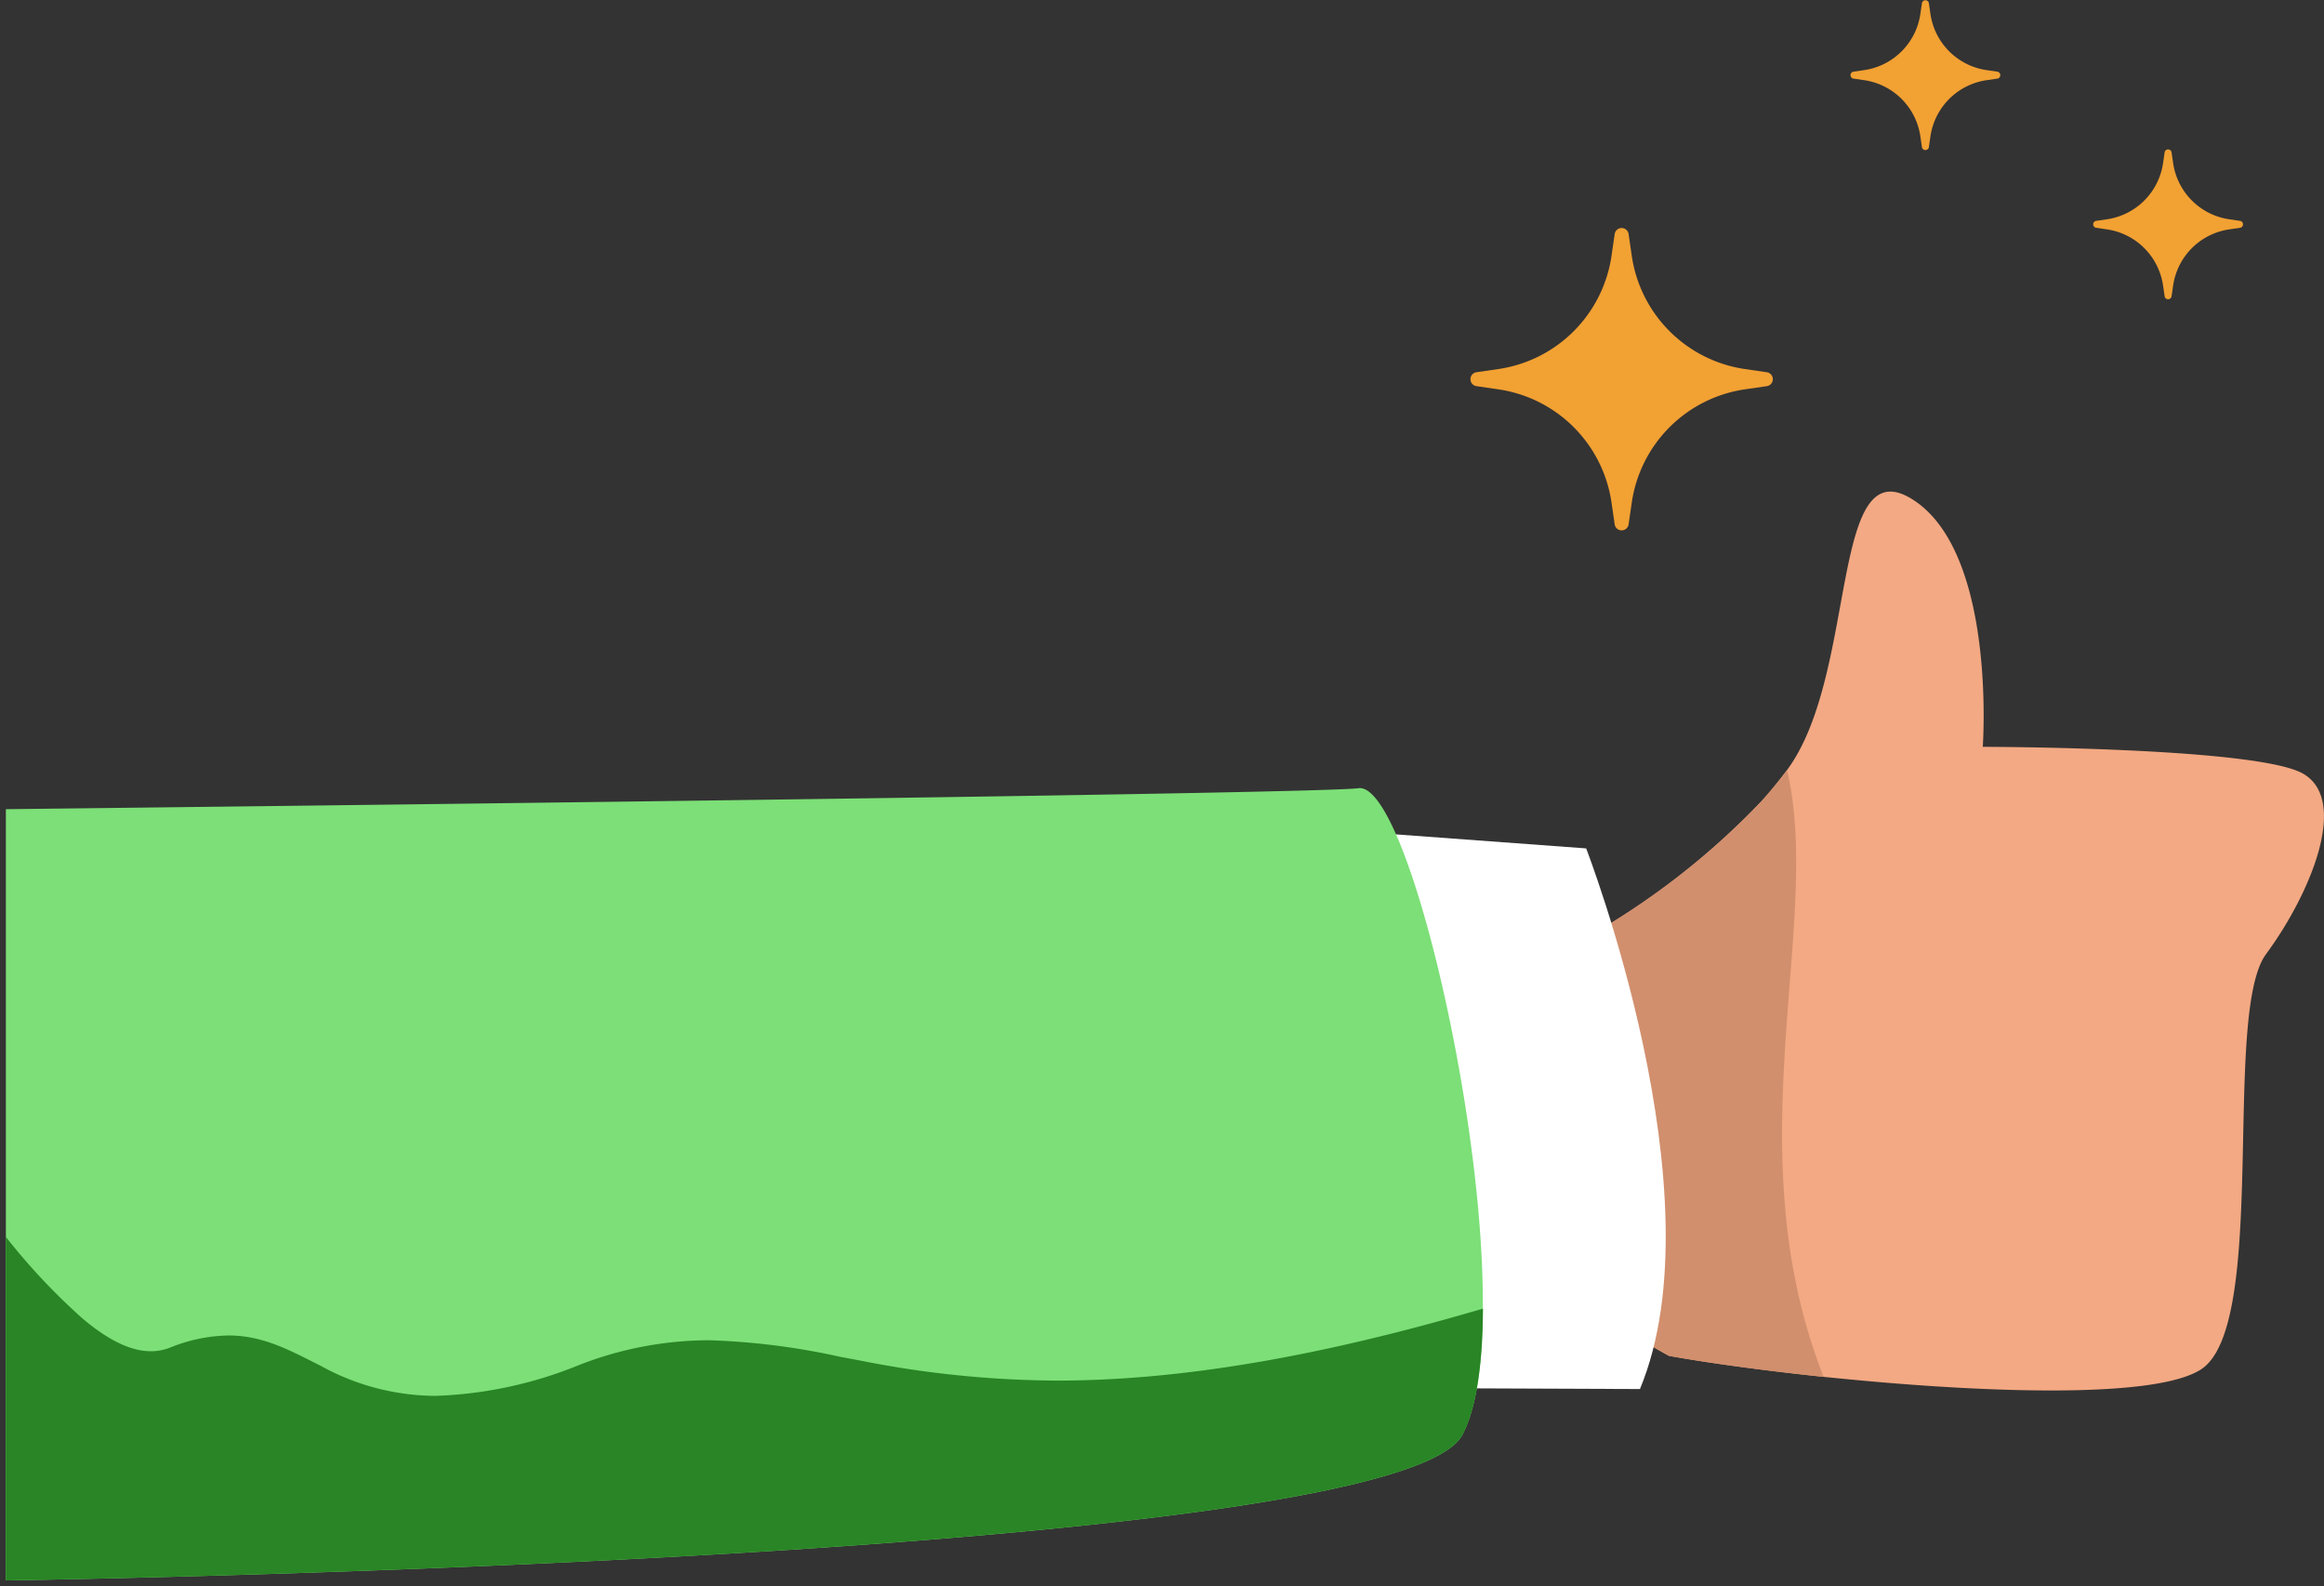 <svg xmlns="http://www.w3.org/2000/svg" width="198.06" height="135.192" viewBox="0 0 198.06 135.192">
  <rect x="0" y="0" width="198.06" height="135.192" fill="#333333" stroke="none"/>
  <g id="thumbs-up" transform="translate(2998.5 1818.606)">
    <path id="Path_254" data-name="Path 254" d="M-202.909-66.367l1.889.275a.6.6,0,0,1,0,1.178l-1.889.275a11.413,11.413,0,0,0-9.647,9.646l-.275,1.89a.6.6,0,0,1-1.177,0l-.275-1.89a11.412,11.412,0,0,0-9.647-9.646l-1.889-.275a.6.6,0,0,1,0-1.178l1.889-.275a11.412,11.412,0,0,0,9.647-9.646l.275-1.89a.6.6,0,0,1,1.177,0l.275,1.89A11.413,11.413,0,0,0-202.909-66.367Z" transform="translate(-2646.878 -1720.789)" fill="#f2a133"/>
    <path id="Path_255" data-name="Path 255" d="M-160.8-104.467l.938.137a.3.3,0,0,1,0,.584l-.938.137a5.663,5.663,0,0,0-4.786,4.786l-.137.937a.3.3,0,0,1-.584,0l-.137-.937a5.663,5.663,0,0,0-4.786-4.786l-.937-.137a.3.3,0,0,1,0-.584l.937-.137a5.663,5.663,0,0,0,4.786-4.786l.137-.938a.3.3,0,0,1,.584,0l.137.938A5.663,5.663,0,0,0-160.8-104.467Z" transform="translate(-2668.395 -1708.164)" fill="#f2a133"/>
    <path id="Path_256" data-name="Path 256" d="M-143.446-67.91l.938.137a.3.3,0,0,1,0,.584l-.938.137a5.66,5.66,0,0,0-4.785,4.785l-.137.938a.3.3,0,0,1-.585,0l-.137-.938a5.66,5.66,0,0,0-4.785-4.785l-.938-.137a.3.3,0,0,1,0-.584l.938-.137a5.661,5.661,0,0,0,4.785-4.786l.137-.937a.3.3,0,0,1,.585,0l.137.937A5.662,5.662,0,0,0-143.446-67.91Z" transform="translate(-2665.066 -1732.008)" fill="#f2a133"/>
    <g id="Group_399" data-name="Group 399" transform="translate(-2868.164 -1776.706)">
      <path id="Path_257" data-name="Path 257" d="M-208.887,39.7c3.094.563,7.847,1.226,13.17,1.789,1.012.109,2.044.2,3.09.3,11.879,1.1,25.377,1.489,29.088-.946,5.769-3.793,1.776-30.3,5.526-35.378s7.139-13.131,3.135-15.391-27.276-2.274-27.276-2.274,1.2-16.475-5.945-21.058-4.652,14.815-10.735,23.034c-.683.912-1.415,1.81-2.191,2.669A64.08,64.08,0,0,1-215.6,3.863S-230.95,27.965-208.887,39.7Z" transform="translate(220.797 33.944)" fill="#f3a983"/>
      <path id="Path_258" data-name="Path 258" d="M-208.887,48.445c3.094.563,7.847,1.226,13.17,1.789-7.655-19.426-.034-38.655-3.117-51.71-.683.912-1.415,1.81-2.191,2.669A64.08,64.08,0,0,1-215.6,12.605S-230.95,36.707-208.887,48.445Z" transform="translate(220.797 25.202)" fill="#d18f6d"/>
    </g>
    <path id="Path_259" data-name="Path 259" d="M-243.825,5.637-223.8,7.112s11.462,29.535,4.584,46.073l-30.718-.121" transform="translate(-2639.522 -1753.419)" fill="#fff"/>
    <path id="Subtraction_2" data-name="Subtraction 2" d="M224,140.078h0V74.352c41.555-.478,111.787-1.345,115.286-1.79a.868.868,0,0,1,.11-.007c1.39,0,3.179,3.328,5.038,9.371,2.754,8.954,5.507,23.848,5.441,34.991-.02,4.963-.607,8.579-1.742,10.748-1.261,2.386-8.276,4.515-20.848,6.328-10.141,1.462-23.92,2.726-40.953,3.756C256.825,139.531,227.274,140.028,224,140.078Z" transform="translate(-3222 -1824)" fill="#7cdf77" stroke="rgba(0,0,0,0)" stroke-miterlimit="10" stroke-width="1"/>
    <path id="Subtraction_1" data-name="Subtraction 1" d="M224,140.078h0V110.8a53.4,53.4,0,0,0,6.578,6.993c2.208,1.852,4.1,2.752,5.782,2.752a4.447,4.447,0,0,0,1.61-.3,13.779,13.779,0,0,1,5-1.044c2.737,0,4.882,1.083,7.154,2.23l.684.344a20.419,20.419,0,0,0,9.782,2.574,35.425,35.425,0,0,0,12.276-2.635,30.582,30.582,0,0,1,11.042-2.106,59.566,59.566,0,0,1,11.166,1.406q.823.155,1.672.313a87.825,87.825,0,0,0,16.835,1.719c10.408,0,22.281-2.006,36.3-6.132-.02,4.964-.607,8.58-1.742,10.748-1.261,2.386-8.276,4.515-20.848,6.328-10.141,1.462-23.92,2.726-40.953,3.756-29.507,1.784-59.059,2.28-62.331,2.331Z" transform="translate(-3222 -1824)" fill="#298525" stroke="rgba(0,0,0,0)" stroke-miterlimit="10" stroke-width="1"/>
  </g>
</svg>
